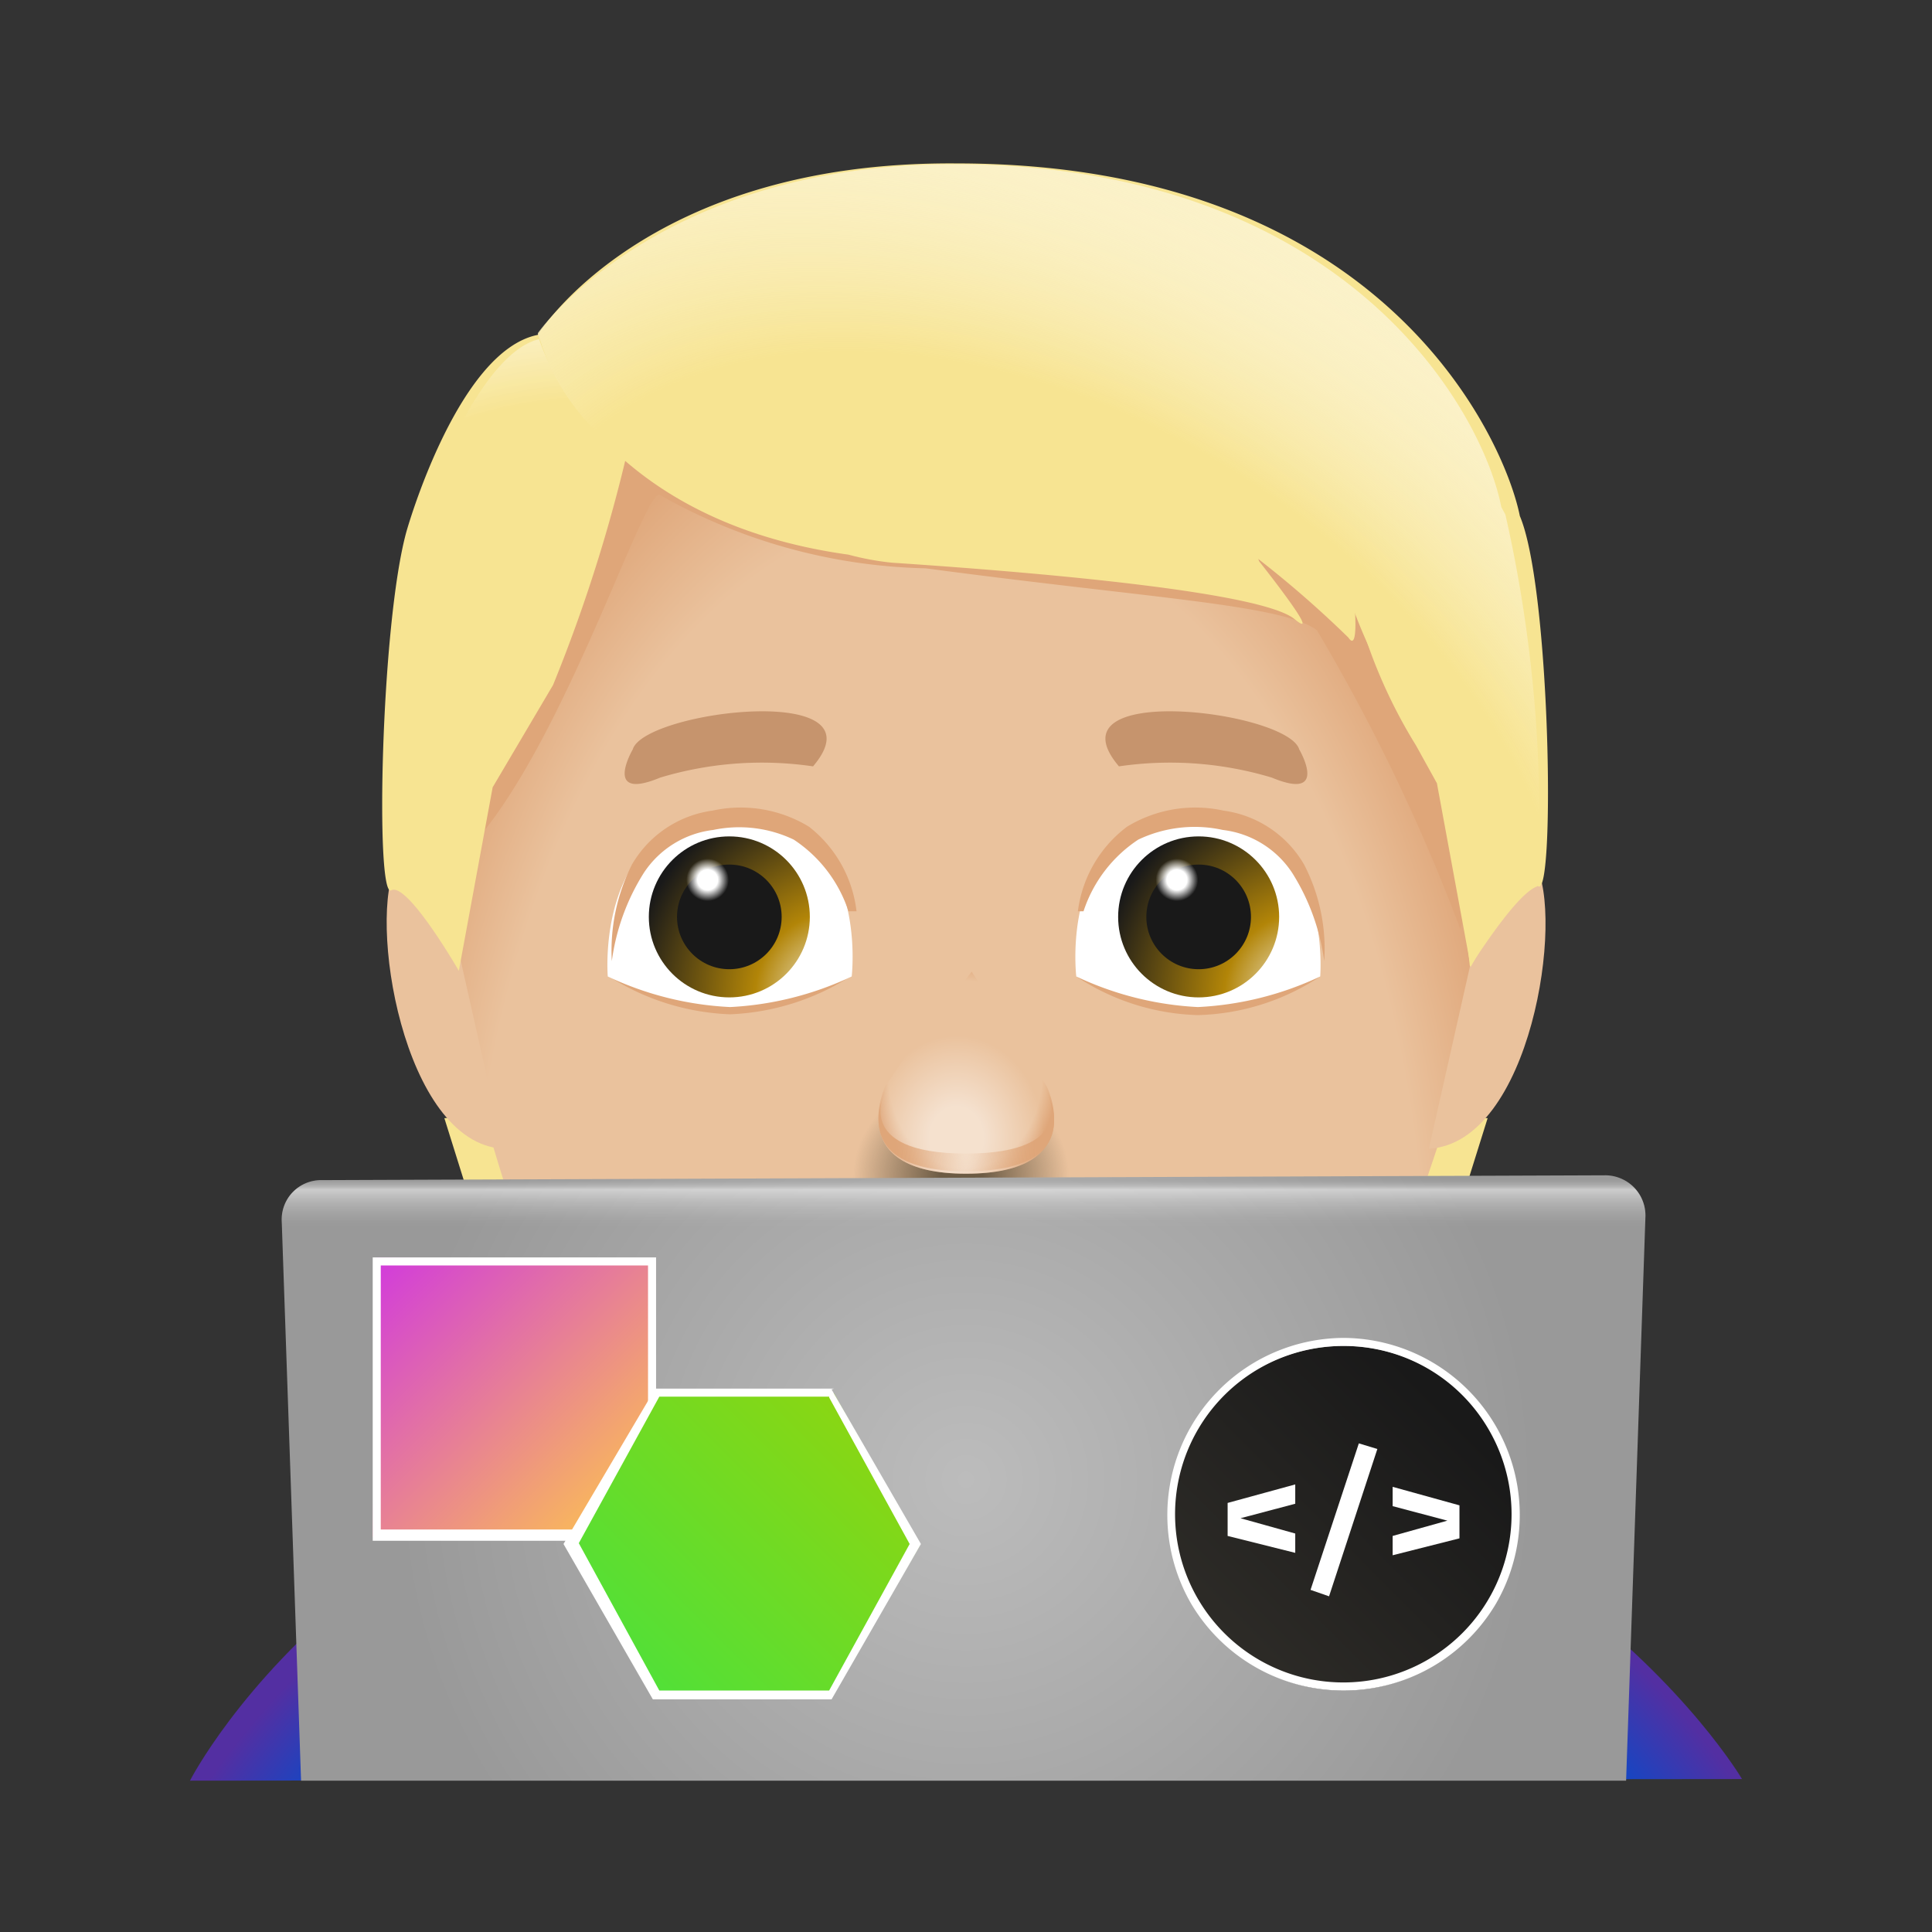 <svg xmlns="http://www.w3.org/2000/svg" xmlns:xlink="http://www.w3.org/1999/xlink" viewBox="0 0 24 24"><rect x="0" y="0" width="24" height="24" fill="#333333" stroke="none"/><defs><style>.a{fill:#f7e492;}.b{fill:url(#a);}.c{fill:#dfa679;}.d{fill:#fff;}.e{fill:url(#b);}.f{fill:#191919;}.g{fill:url(#c);}.h{fill:url(#d);}.i{fill:url(#e);}.j{opacity:0.8;fill:url(#f);}.k{fill:url(#g);}.l{fill:url(#h);}.m{fill:url(#i);}.n{fill:#eac29d;}.o{fill:#c6946d;}.p{fill:url(#j);}.q{fill:url(#k);}.r{fill:url(#l);}.s{fill:url(#m);}.t{fill:url(#n);}.u{fill:url(#o);}.v{fill:url(#p);}.w{fill:url(#q);}.x{fill:none;}</style><radialGradient id="a" cx="11.77" cy="16.23" r="11.92" gradientTransform="translate(2.03 28) rotate(-90) scale(1 0.6)" gradientUnits="userSpaceOnUse"><stop offset="0.83" stop-color="#eac29d"/><stop offset="1" stop-color="#dfa679"/></radialGradient><radialGradient id="b" cx="16.26" cy="12.37" r="2.76" gradientUnits="userSpaceOnUse"><stop offset="0" stop-color="#fff"/><stop offset="0.38" stop-color="#b28508"/><stop offset="0.95" stop-color="#191919"/></radialGradient><radialGradient id="c" cx="14.62" cy="10.93" r="0.33" gradientUnits="userSpaceOnUse"><stop offset="0.38" stop-color="#fff"/><stop offset="0.8" stop-color="#fff" stop-opacity="0"/></radialGradient><radialGradient id="d" cx="10.43" cy="12.37" r="2.76" xlink:href="#b"/><radialGradient id="e" cx="8.79" cy="10.93" r="0.33" xlink:href="#c"/><radialGradient id="f" cx="11.94" cy="14.61" r="2.27" gradientTransform="translate(0 1.46) scale(1 0.9)" gradientUnits="userSpaceOnUse"><stop offset="0.11" stop-color="#4c412e"/><stop offset="0.59" stop-color="#4c412e" stop-opacity="0"/></radialGradient><radialGradient id="g" cx="11.99" cy="13.32" r="1.15" gradientTransform="translate(0 -2.9) scale(1 1.22)" xlink:href="#a"/><radialGradient id="h" cx="66.59" cy="14.17" r="1.56" gradientTransform="matrix(0.01, -1, 0.85, 0.01, -0.83, 80.59)" gradientUnits="userSpaceOnUse"><stop offset="0.1" stop-color="#fff" stop-opacity="0.5"/><stop offset="0.26" stop-color="#fff" stop-opacity="0.5"/><stop offset="0.82" stop-color="#fff" stop-opacity="0"/></radialGradient><radialGradient id="i" cx="12" cy="14.06" r="0.87" gradientTransform="translate(0 -57.52) scale(1 5.09)" gradientUnits="userSpaceOnUse"><stop offset="0" stop-color="#dfa679" stop-opacity="0"/><stop offset="1" stop-color="#dfa679"/></radialGradient><radialGradient id="j" cx="7.4" cy="10.15" r="8.1" gradientUnits="userSpaceOnUse"><stop offset="0.64" stop-color="#f7e492"/><stop offset="0.88" stop-color="#fff" stop-opacity="0.9"/></radialGradient><radialGradient id="k" cx="12.77" cy="10.22" r="7.89" gradientTransform="translate(-6.7 12.56) rotate(-56.23) scale(1 1.46)" gradientUnits="userSpaceOnUse"><stop offset="0.64" stop-color="#f7e492"/><stop offset="0.99" stop-color="#fff" stop-opacity="0.5"/></radialGradient><radialGradient id="l" cx="11.97" cy="26.89" r="9.43" gradientTransform="matrix(0.02, -1, 1.17, 0.02, -19.61, 38.36)" gradientUnits="userSpaceOnUse"><stop offset="0.86" stop-color="#004ece"/><stop offset="1" stop-color="#532fa2"/></radialGradient><radialGradient id="m" cx="12" cy="18.38" r="7.07" gradientUnits="userSpaceOnUse"><stop offset="0" stop-color="#bcbcbc"/><stop offset="1" stop-color="#999"/></radialGradient><linearGradient id="n" x1="12" y1="22.12" x2="12" y2="14.63" gradientUnits="userSpaceOnUse"><stop offset="0.92" stop-color="#bcbcbc" stop-opacity="0"/><stop offset="0.98" stop-color="#fff" stop-opacity="0.5"/><stop offset="1" stop-color="#999" stop-opacity="0"/></linearGradient><linearGradient id="o" x1="15.18" y1="20.32" x2="18" y2="17.51" gradientUnits="userSpaceOnUse"><stop offset="0" stop-color="#2d2b27"/><stop offset="1" stop-color="#191919"/></linearGradient><linearGradient id="p" x1="4.65" y1="15.64" x2="8.1" y2="19.09" gradientUnits="userSpaceOnUse"><stop offset="0" stop-color="#d13add"/><stop offset="1" stop-color="#ffcb48"/></linearGradient><linearGradient id="q" x1="7.75" y1="20.67" x2="10.73" y2="17.69" gradientUnits="userSpaceOnUse"><stop offset="0" stop-color="#51e038"/><stop offset="1" stop-color="#8ad613"/></linearGradient></defs><polygon class="a" points="17.66 13.85 17.61 14.81 18.12 15.04 18.48 13.89 17.66 13.85"/><polygon class="a" points="5.52 13.89 5.88 15.04 6.39 14.81 6.34 13.85 5.52 13.89"/><path class="b" d="M6.26,14.68C3.53,6,7.38,2.13,12,2.13s8.59,4.32,5.71,12.55Z"/><path class="c" d="M16.4,12.13a2.88,2.88,0,0,1-1.52.48,2.87,2.87,0,0,1-1.51-.48,5.42,5.42,0,0,0,1.51.28A5.42,5.42,0,0,0,16.4,12.13Z"/><path class="c" d="M7.55,12.12a5.81,5.81,0,0,0,1.52.28,5.81,5.81,0,0,0,1.51-.28,3,3,0,0,1-1.51.48A3,3,0,0,1,7.55,12.12Z"/><path class="d" d="M16.4,12.13a4,4,0,0,1-1.52.38,4,4,0,0,1-1.51-.38s-.24-2,1.48-2S16.4,12.13,16.4,12.13Z"/><circle class="e" cx="14.89" cy="11.39" r="1"/><circle class="f" cx="14.89" cy="11.39" r="0.65"/><circle class="g" cx="14.62" cy="10.93" r="0.33"/><path class="c" d="M13.39,11.32A1.56,1.56,0,0,1,14,10.27a1.63,1.63,0,0,1,1.2-.2,1.37,1.37,0,0,1,1,.67,2.28,2.28,0,0,1,.25,1.2h0a2.73,2.73,0,0,0-.4-1.1,1.2,1.2,0,0,0-.86-.53,1.63,1.63,0,0,0-1.05.12,1.7,1.7,0,0,0-.68.89Z"/><path class="d" d="M7.55,12.13a4,4,0,0,0,1.52.38,4,4,0,0,0,1.51-.38s.24-2-1.48-2S7.55,12.13,7.55,12.13Z"/><circle class="h" cx="9.06" cy="11.39" r="1"/><circle class="f" cx="9.06" cy="11.39" r="0.65"/><circle class="i" cx="8.79" cy="10.93" r="0.33"/><path class="c" d="M10.54,11.32a1.7,1.7,0,0,0-.68-.89,1.57,1.57,0,0,0-1-.12,1.2,1.2,0,0,0-.86.53,2.73,2.73,0,0,0-.4,1.1h0a2.38,2.38,0,0,1,.25-1.2,1.37,1.37,0,0,1,1-.67,1.63,1.63,0,0,1,1.2.2,1.56,1.56,0,0,1,.59,1.05Z"/><path class="j" d="M11,13.57s-.5,1,1,1h0c1.46,0,1-1,1-1s.68.54.5,1a1.74,1.74,0,0,1-1.77,1.13A1.54,1.54,0,0,1,10.41,14C10.53,13.72,11,13.57,11,13.57Z"/><path class="k" d="M11,13.49s-.53,1.09,1,1.09h0c1.55,0,1-1.09,1-1.09l-.93-1.42Z"/><path class="l" d="M11,13.49s-.53,1.09,1,1.09h0c1.55,0,1-1.09,1-1.09l-.93-1.6Z"/><path class="m" d="M11,13.55s-.52,1,1,1h0c1.55,0,1-1,1-1s.44.78-1,.78S11,13.55,11,13.55Z"/><path class="n" d="M17.75,14.27c1.27-.07,1.69-2.89,1.32-3.54-.15-.25-.5-.1-.5-.1Z"/><path class="n" d="M6.25,14.27C5,14.2,4.56,11.38,4.93,10.73c.15-.25.5-.1.5-.1Z"/><path class="c" d="M7.14,5.05s-1.95,6-1.6,5.75C6.83,9.84,8,6,8.2,6.15a7,7,0,0,0,3.3.91c2.85.38,4.44.45,4.86.77a23.37,23.37,0,0,1,1.78,3.71s1-3.32,0-4.31S7.14,5.05,7.14,5.05Z"/><path class="o" d="M10.1,9.52a4.38,4.38,0,0,0-1.9.14c-.72.3-.34-.35-.34-.35C8,8.83,11,8.46,10.1,9.52Z"/><path class="o" d="M13.9,9.52a4.38,4.38,0,0,1,1.9.14c.72.3.34-.35.34-.35C16,8.83,13,8.46,13.9,9.52Z"/><path class="a" d="M6.68,4.16c-1,.2-1.63,2.44-1.63,2.44-.32,1.15-.39,4.57-.19,4.46s.84,1,.84,1l.42-2.28.75-1.27a19.35,19.35,0,0,0,1-3.24S7.52,4,6.68,4.16Z"/><path class="p" d="M5.7,12c-.23-.36-.6-.95-.8-1a19,19,0,0,1,.3-4.49C5.36,6,6,4.36,6.71,4.21h.12c.61,0,.9,1,.91,1h0c.24,0-.55,2.45-1,3.12A13.1,13.1,0,0,0,6.07,9.7Z"/><path class="a" d="M18.88,6.41s0,0,0,0c-.18-.91-1.66-4.38-7-4.38C8,2,6.68,4.16,6.68,4.16s.61,2.28,3.86,2.73a3.41,3.41,0,0,0,.54.1c2.11.14,4.61.38,5,.7s-.48-.77-.48-.77a13.15,13.15,0,0,1,1.15,1c.14.21.07-.49.07-.49a6.4,6.4,0,0,0,.77,1.83h0l.26.47.42,2.28s.63-1.13.84-1S19.26,7.3,18.88,6.41Z"/><path class="q" d="M18,9.69l-.3-.56-.06,0a6.68,6.68,0,0,1-.87-1.68l0,0c0,.08-.14.12-.13.19a8.75,8.75,0,0,0-1.07-.77l.05,0c0,.06.1.41.15.47a26.31,26.31,0,0,0-4.62-.5c-.17,0-1.17-.23-1.34-.27-2.66-.65-3-2.07-3.13-2.43.24-.33,1.77-2.1,5.16-2.1,4.89,0,6.58,3.07,6.81,4.26l.05.09a17,17,0,0,1,.4,4.62c-.22.07-.63.68-.84,1Z"/><path class="r" d="M2.36,22.12s2.45-4.82,9.51-4.73,9.77,4.71,9.77,4.71Z"/><path class="s" d="M4,14.66a.49.49,0,0,0-.5.52l.24,6.94,16.46,0,.24-7a.5.5,0,0,0-.5-.52Z"/><path class="t" d="M4,14.66a.49.49,0,0,0-.5.52l.24,6.94,16.46,0,.24-7a.5.5,0,0,0-.5-.52Z"/><path class="u" d="M16.69,21a2.14,2.14,0,0,1,0-4.28,2.14,2.14,0,1,1,0,4.28Z"/><path class="d" d="M16.69,16.72a2.08,2.08,0,0,1,1.81,1.05,2.09,2.09,0,1,1-1.81-1.05m0-.1a2.2,2.2,0,0,0-1.9,3.29h0a2.2,2.2,0,0,0,3.8,0h0a2.2,2.2,0,0,0-1.9-3.29Z"/><path class="d" d="M15.25,19.08v-.41l.84-.23v.24l-.68.18v0l.68.19v.24Z"/><path class="d" d="M16.88,17.93l.23.07-.6,1.83-.23-.08Z"/><path class="d" d="M17.3,19.32v-.24l.68-.19v0l-.68-.18v-.24l.83.23v.41Z"/><polygon class="v" points="4.63 19.09 4.68 15.62 8.15 15.67 8.1 19.09 4.63 19.09"/><path class="d" d="M8.05,15.72V19H4.73V15.72H8.05m.1-.1H4.63v3.52H8.15V15.62Z"/><polygon class="w" points="8.14 21.06 7.07 19.16 8.18 17.29 10.36 17.31 11.42 19.21 10.33 21.06 8.14 21.06"/><path class="d" d="M10.3,17.36l1,1.82L10.3,21H8.19l-1-1.83,1-1.82H10.3m.06-.1H8.14L7,19.18l1.11,1.93h2.22l1.11-1.93-1.11-1.92Z"/><rect class="x" width="24" height="24"/></svg>